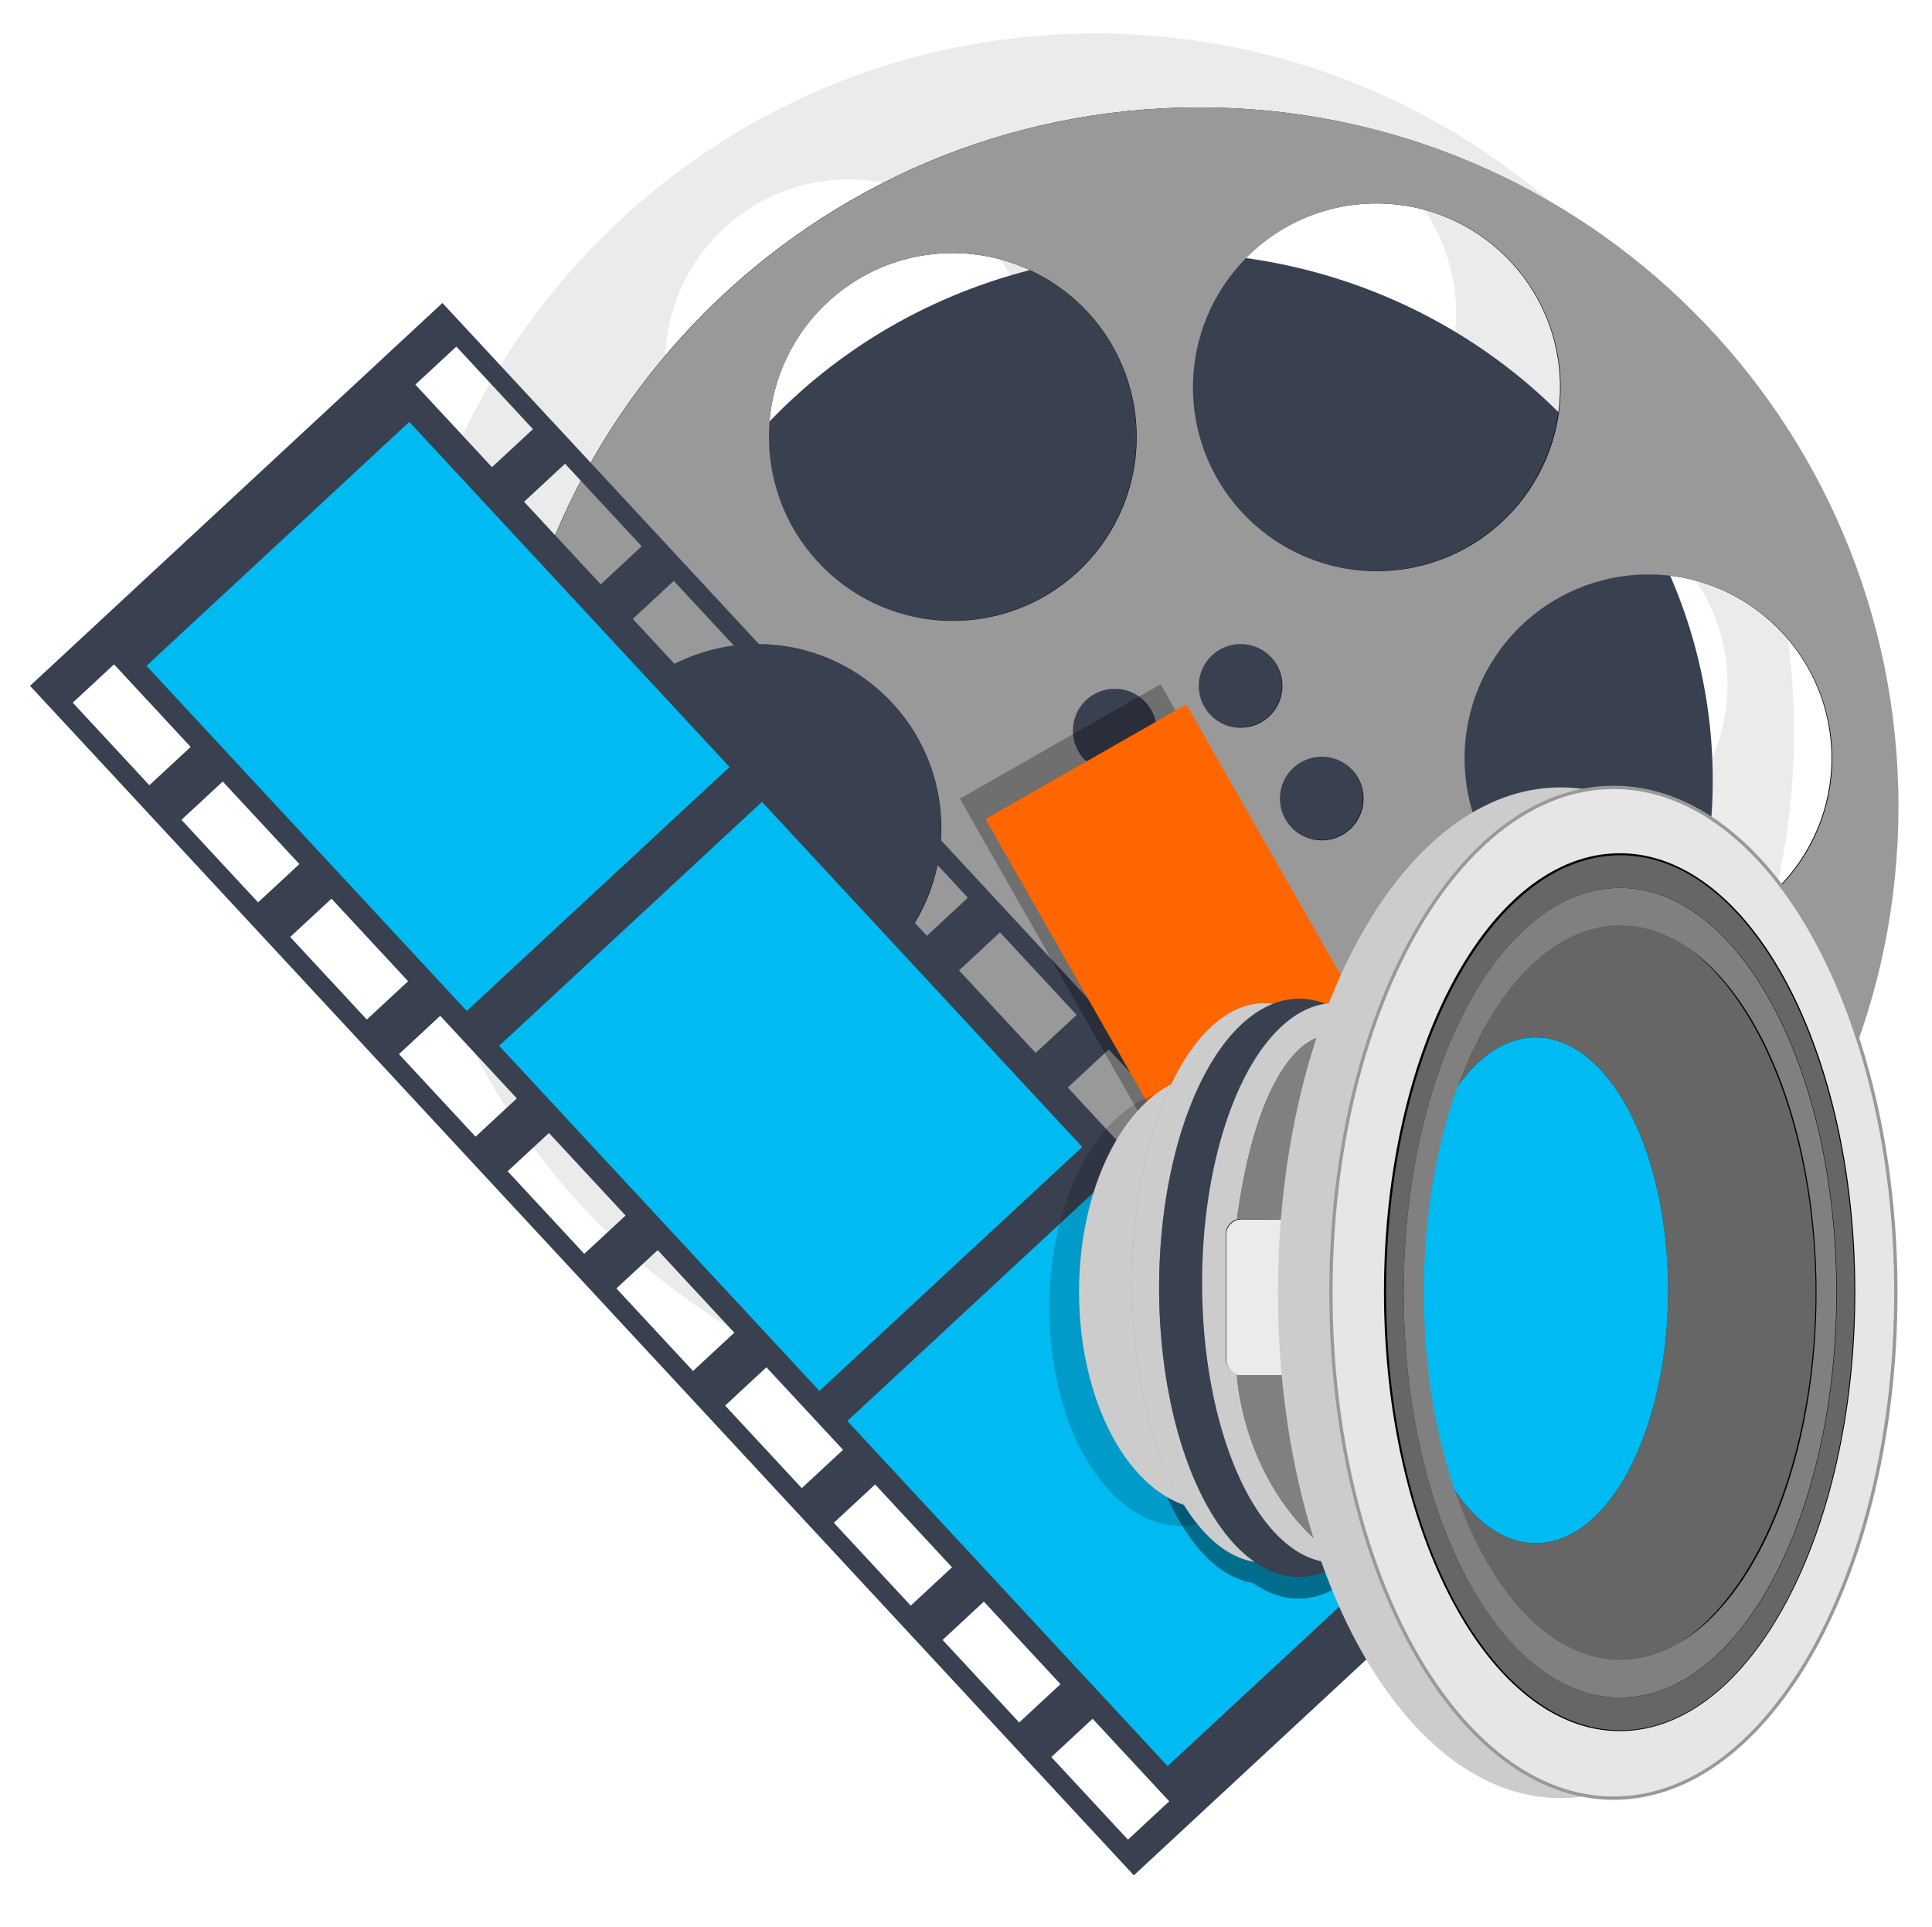 <?xml version="1.0" encoding="UTF-8" standalone="no"?>
<!-- Created with Inkscape (http://www.inkscape.org/) -->

<svg
   xmlns:dc="http://purl.org/dc/elements/1.1/"
   xmlns:cc="http://creativecommons.org/ns#"
   xmlns:rdf="http://www.w3.org/1999/02/22-rdf-syntax-ns#"
   xmlns:svg="http://www.w3.org/2000/svg"
   xmlns="http://www.w3.org/2000/svg"
   xmlns:xlink="http://www.w3.org/1999/xlink"
   xmlns:sodipodi="http://sodipodi.sourceforge.net/DTD/sodipodi-0.dtd"
   xmlns:inkscape="http://www.inkscape.org/namespaces/inkscape"
   width="96"
   height="95.725"
   id="svg4372"
   version="1.1"
   inkscape:version="0.48.5 r10040"
   sodipodi:docname="smplayer.svg">
  <defs
     id="defs4374">
    <filter
       color-interpolation-filters="sRGB"
       inkscape:collect="always"
       id="filter4767-8">
      <feGaussianBlur
         inkscape:collect="always"
         stdDeviation="1.055"
         id="feGaussianBlur4769-3" />
    </filter>
    <filter
       color-interpolation-filters="sRGB"
       inkscape:collect="always"
       id="filter4834-7">
      <feGaussianBlur
         inkscape:collect="always"
         stdDeviation="1.055"
         id="feGaussianBlur4836-1" />
    </filter>
    <linearGradient
       inkscape:collect="always"
       xlink:href="#linearGradient6200-4"
       id="linearGradient6206-4"
       x1="-54.893"
       y1="12.803"
       x2="16.725"
       y2="89.782"
       gradientUnits="userSpaceOnUse"
       gradientTransform="translate(80,-2.925885e-6)" />
    <linearGradient
       id="linearGradient6200-4">
      <stop
         style="stop-color:#a2a2a2;stop-opacity:1;"
         offset="0"
         id="stop6202-1" />
      <stop
         id="stop6218-4"
         offset="0.105"
         style="stop-color:#c0c0c0;stop-opacity:1;" />
      <stop
         style="stop-color:#cccccc;stop-opacity:1;"
         offset="0.206"
         id="stop6220-6" />
      <stop
         id="stop6222-5"
         offset="0.387"
         style="stop-color:#ededed;stop-opacity:1" />
      <stop
         id="stop6214-8"
         offset="0.517"
         style="stop-color:#efefef;stop-opacity:1" />
      <stop
         id="stop6208-3"
         offset="0.67"
         style="stop-color:#dfdfdf;stop-opacity:1" />
      <stop
         style="stop-color:#dfdfdf;stop-opacity:1"
         offset="1"
         id="stop6204-6" />
    </linearGradient>
    <radialGradient
       inkscape:collect="always"
       xlink:href="#linearGradient6248-1"
       id="radialGradient6254-9"
       cx="54.583"
       cy="32.168"
       fx="54.583"
       fy="32.168"
       r="35.438"
       gradientTransform="matrix(0.993,-1.115,1.114,0.992,-28.901,80.473)"
       gradientUnits="userSpaceOnUse" />
    <linearGradient
       id="linearGradient6248-1">
      <stop
         style="stop-color:#ffffff;stop-opacity:1;"
         offset="0"
         id="stop6250-9" />
      <stop
         id="stop6256-1"
         offset="0.933"
         style="stop-color:#ffffff;stop-opacity:0;" />
      <stop
         style="stop-color:#ffffff;stop-opacity:1"
         offset="0.966"
         id="stop6258-7" />
      <stop
         id="stop6292-9"
         offset="0.986"
         style="stop-color:#ffffff;stop-opacity:0;" />
      <stop
         style="stop-color:#ffffff;stop-opacity:0;"
         offset="1"
         id="stop6252-7" />
    </linearGradient>
    <filter
       color-interpolation-filters="sRGB"
       inkscape:collect="always"
       id="filter6302-1">
      <feGaussianBlur
         inkscape:collect="always"
         stdDeviation="0.436"
         id="feGaussianBlur6304-8" />
    </filter>
    <filter
       color-interpolation-filters="sRGB"
       inkscape:collect="always"
       id="filter6621-4">
      <feGaussianBlur
         inkscape:collect="always"
         stdDeviation="1.165"
         id="feGaussianBlur6623-2" />
    </filter>
    <linearGradient
       inkscape:collect="always"
       xlink:href="#linearGradient6632-7"
       id="linearGradient6853-9"
       gradientUnits="userSpaceOnUse"
       gradientTransform="translate(-20,-40)"
       x1="2.911"
       y1="96.067"
       x2="-28.375"
       y2="124.527" />
    <linearGradient
       id="linearGradient6632-7">
      <stop
         id="stop6634-0"
         offset="0"
         style="stop-color:#6bdbf9;stop-opacity:1" />
      <stop
         style="stop-color:#3e95dc;stop-opacity:1"
         offset="0.395"
         id="stop6638-1" />
      <stop
         id="stop6640-8"
         offset="0.492"
         style="stop-color:#1762c9;stop-opacity:1" />
      <stop
         style="stop-color:#163b86;stop-opacity:1"
         offset="0.814"
         id="stop6650-0" />
      <stop
         id="stop6636-2"
         offset="1"
         style="stop-color:#163e8c;stop-opacity:1" />
    </linearGradient>
    <filter
       color-interpolation-filters="sRGB"
       inkscape:collect="always"
       id="filter6834-3">
      <feGaussianBlur
         inkscape:collect="always"
         stdDeviation="1.067"
         id="feGaussianBlur6836-5" />
    </filter>
    <linearGradient
       inkscape:collect="always"
       xlink:href="#linearGradient6678-9"
       id="linearGradient6855-0"
       gradientUnits="userSpaceOnUse"
       gradientTransform="translate(-20,-40)"
       x1="-45.923"
       y1="74.597"
       x2="31.849"
       y2="163.301" />
    <linearGradient
       id="linearGradient6678-9">
      <stop
         style="stop-color:#154ea9;stop-opacity:0"
         offset="0"
         id="stop6680-7" />
      <stop
         id="stop6682-2"
         offset="0.413"
         style="stop-color:#ffffff;stop-opacity:0.36" />
      <stop
         id="stop6688-5"
         offset="0.943"
         style="stop-color:#ffffff;stop-opacity:1" />
      <stop
         style="stop-color:#ffffff;stop-opacity:1"
         offset="1"
         id="stop6684-3" />
    </linearGradient>
    <filter
       color-interpolation-filters="sRGB"
       inkscape:collect="always"
       id="filter6749-5">
      <feGaussianBlur
         inkscape:collect="always"
         stdDeviation="0.782"
         id="feGaussianBlur6751-0" />
    </filter>
    <linearGradient
       inkscape:collect="always"
       xlink:href="#linearGradient6662-5"
       id="linearGradient6857-0"
       gradientUnits="userSpaceOnUse"
       gradientTransform="translate(-100,0)"
       x1="22.893"
       y1="22.107"
       x2="44.725"
       y2="45.884" />
    <linearGradient
       id="linearGradient6662-5">
      <stop
         style="stop-color:#ffffff;stop-opacity:1;"
         offset="0"
         id="stop6664-4" />
      <stop
         style="stop-color:#ffffff;stop-opacity:0;"
         offset="1"
         id="stop6666-8" />
    </linearGradient>
    <filter
       color-interpolation-filters="sRGB"
       inkscape:collect="always"
       id="filter6674-9">
      <feGaussianBlur
         inkscape:collect="always"
         stdDeviation="0.34"
         id="feGaussianBlur6676-4" />
    </filter>
    <filter
       color-interpolation-filters="sRGB"
       inkscape:collect="always"
       id="filter4854-6">
      <feGaussianBlur
         inkscape:collect="always"
         stdDeviation="0.932"
         id="feGaussianBlur4856-0" />
    </filter>
    <linearGradient
       inkscape:collect="always"
       xlink:href="#linearGradient5876-1"
       id="linearGradient4839-9"
       gradientUnits="userSpaceOnUse"
       x1="-6.926"
       y1="73.689"
       x2="0.274"
       y2="105.212"
       gradientTransform="translate(27.283,-7.461)" />
    <linearGradient
       inkscape:collect="always"
       id="linearGradient5876-1">
      <stop
         style="stop-color:#ff6a2f;stop-opacity:1"
         offset="0"
         id="stop5878-2" />
      <stop
         style="stop-color:#ffa930;stop-opacity:1"
         offset="1"
         id="stop5880-1" />
    </linearGradient>
    <filter
       color-interpolation-filters="sRGB"
       inkscape:collect="always"
       id="filter6417-6-2">
      <feGaussianBlur
         inkscape:collect="always"
         stdDeviation="0.613"
         id="feGaussianBlur6419-7-0" />
    </filter>
    <filter
       color-interpolation-filters="sRGB"
       inkscape:collect="always"
       id="filter6417-8-2">
      <feGaussianBlur
         inkscape:collect="always"
         stdDeviation="0.613"
         id="feGaussianBlur6419-2-5" />
    </filter>
    <filter
       color-interpolation-filters="sRGB"
       inkscape:collect="always"
       id="filter6417-8-1-7">
      <feGaussianBlur
         inkscape:collect="always"
         stdDeviation="0.613"
         id="feGaussianBlur6419-2-6-9" />
    </filter>
    <linearGradient
       inkscape:collect="always"
       xlink:href="#linearGradient4656-6"
       id="linearGradient4654-5"
       gradientUnits="userSpaceOnUse"
       gradientTransform="translate(56,0)"
       x1="31.789"
       y1="109.205"
       x2="32.033"
       y2="69.202" />
    <linearGradient
       id="linearGradient4656-6">
      <stop
         id="stop4658-1"
         offset="0"
         style="stop-color:#8b8c8b;stop-opacity:1" />
      <stop
         style="stop-color:#b2b2b2;stop-opacity:1"
         offset="0.066"
         id="stop4660-6" />
      <stop
         style="stop-color:#bebebe;stop-opacity:1"
         offset="0.13"
         id="stop4662-2" />
      <stop
         id="stop4664-1"
         offset="0.186"
         style="stop-color:#9d9d9d;stop-opacity:1" />
      <stop
         style="stop-color:#a3a3a3;stop-opacity:1"
         offset="0.248"
         id="stop4666-9" />
      <stop
         id="stop4668-9"
         offset="0.301"
         style="stop-color:#a9a9ac;stop-opacity:1" />
      <stop
         style="stop-color:#c0c0c3;stop-opacity:1"
         offset="0.361"
         id="stop4670-3" />
      <stop
         style="stop-color:#ffffff;stop-opacity:1"
         offset="0.437"
         id="stop4672-3" />
      <stop
         style="stop-color:#ffffff;stop-opacity:1"
         offset="0.515"
         id="stop4674-6" />
      <stop
         id="stop4676-6"
         offset="0.599"
         style="stop-color:#ffffff;stop-opacity:1" />
      <stop
         id="stop4678-0"
         offset="0.627"
         style="stop-color:#e2e3ea;stop-opacity:1" />
      <stop
         style="stop-color:#bbbbc2;stop-opacity:1"
         offset="0.705"
         id="stop4680-2" />
      <stop
         id="stop4682-6"
         offset="0.802"
         style="stop-color:#ababaf;stop-opacity:1" />
      <stop
         style="stop-color:#a2a2a5;stop-opacity:1"
         offset="0.837"
         id="stop4684-5" />
      <stop
         id="stop4686-1"
         offset="0.959"
         style="stop-color:#c0c4c9;stop-opacity:1" />
      <stop
         id="stop4688-5"
         offset="1"
         style="stop-color:#97908b;stop-opacity:1" />
    </linearGradient>
    <filter
       color-interpolation-filters="sRGB"
       inkscape:collect="always"
       id="filter4636-8">
      <feGaussianBlur
         inkscape:collect="always"
         stdDeviation="0.318"
         id="feGaussianBlur4638-2" />
    </filter>
    <linearGradient
       inkscape:collect="always"
       xlink:href="#linearGradient6389-4"
       id="linearGradient4554-5"
       gradientUnits="userSpaceOnUse"
       gradientTransform="translate(56,0)"
       x1="31.789"
       y1="109.205"
       x2="32.033"
       y2="69.202" />
    <linearGradient
       id="linearGradient6389-4">
      <stop
         id="stop6391-7"
         offset="0"
         style="stop-color:#c9ccd8;stop-opacity:1" />
      <stop
         style="stop-color:#c9ccd8;stop-opacity:1"
         offset="0.066"
         id="stop6393-4" />
      <stop
         style="stop-color:#b7bbc1;stop-opacity:1"
         offset="0.13"
         id="stop6395-4" />
      <stop
         id="stop6397-4"
         offset="0.17"
         style="stop-color:#bbbfc7;stop-opacity:1" />
      <stop
         style="stop-color:#c2c4ca;stop-opacity:1"
         offset="0.26"
         id="stop6421-6" />
      <stop
         id="stop6399-6"
         offset="0.342"
         style="stop-color:#bdbfc2;stop-opacity:1" />
      <stop
         style="stop-color:#dbdce2;stop-opacity:1"
         offset="0.386"
         id="stop6419-5" />
      <stop
         style="stop-color:#ffffff;stop-opacity:1"
         offset="0.426"
         id="stop6401-0" />
      <stop
         style="stop-color:#ffffff;stop-opacity:1"
         offset="0.515"
         id="stop6403-0" />
      <stop
         id="stop6405-8"
         offset="0.599"
         style="stop-color:#ffffff;stop-opacity:1" />
      <stop
         id="stop6407-8"
         offset="0.627"
         style="stop-color:#e2e3ea;stop-opacity:1" />
      <stop
         style="stop-color:#d7d8e7;stop-opacity:1"
         offset="0.705"
         id="stop6409-1" />
      <stop
         id="stop6411-3"
         offset="0.802"
         style="stop-color:#bfc2d6;stop-opacity:1" />
      <stop
         style="stop-color:#b7b9c6;stop-opacity:1"
         offset="0.837"
         id="stop6413-8" />
      <stop
         id="stop6417-1"
         offset="0.959"
         style="stop-color:#d1d4db;stop-opacity:1" />
      <stop
         id="stop6415-7"
         offset="1"
         style="stop-color:#c7c9d1;stop-opacity:1" />
    </linearGradient>
    <filter
       color-interpolation-filters="sRGB"
       inkscape:collect="always"
       id="filter4626-0">
      <feGaussianBlur
         inkscape:collect="always"
         stdDeviation="0.317"
         id="feGaussianBlur4628-0" />
    </filter>
    <linearGradient
       inkscape:collect="always"
       xlink:href="#linearGradient4506-4"
       id="linearGradient4504-1"
       gradientUnits="userSpaceOnUse"
       gradientTransform="translate(56,0)"
       x1="31.789"
       y1="109.205"
       x2="32.033"
       y2="69.202" />
    <linearGradient
       id="linearGradient4506-4">
      <stop
         style="stop-color:#545454;stop-opacity:1"
         offset="0"
         id="stop4508-7" />
      <stop
         id="stop4510-1"
         offset="0.066"
         style="stop-color:#4e4e4e;stop-opacity:1" />
      <stop
         id="stop4512-6"
         offset="0.13"
         style="stop-color:#404041;stop-opacity:1" />
      <stop
         style="stop-color:#3f3f40;stop-opacity:1"
         offset="0.205"
         id="stop4514-3" />
      <stop
         id="stop4516-0"
         offset="0.26"
         style="stop-color:#3f3f40;stop-opacity:1" />
      <stop
         style="stop-color:#343435;stop-opacity:1"
         offset="0.342"
         id="stop4518-3" />
      <stop
         id="stop4520-9"
         offset="0.386"
         style="stop-color:#353535;stop-opacity:1" />
      <stop
         id="stop4522-7"
         offset="0.445"
         style="stop-color:#363535;stop-opacity:1" />
      <stop
         id="stop4524-0"
         offset="0.515"
         style="stop-color:#343434;stop-opacity:1" />
      <stop
         style="stop-color:#373736;stop-opacity:1"
         offset="0.611"
         id="stop4526-6" />
      <stop
         style="stop-color:#373737;stop-opacity:1"
         offset="0.664"
         id="stop4528-7" />
      <stop
         id="stop4530-8"
         offset="0.749"
         style="stop-color:#333333;stop-opacity:1" />
      <stop
         style="stop-color:#343434;stop-opacity:1"
         offset="0.82"
         id="stop4532-1" />
      <stop
         id="stop4534-6"
         offset="0.903"
         style="stop-color:#424247;stop-opacity:1" />
      <stop
         style="stop-color:#59596f;stop-opacity:1"
         offset="0.959"
         id="stop4536-2" />
      <stop
         style="stop-color:#464e58;stop-opacity:1"
         offset="1"
         id="stop4538-7" />
    </linearGradient>
    <linearGradient
       inkscape:collect="always"
       xlink:href="#linearGradient6389-4"
       id="linearGradient6438-6"
       gradientUnits="userSpaceOnUse"
       gradientTransform="translate(56,0)"
       x1="31.789"
       y1="109.205"
       x2="32.033"
       y2="69.202" />
    <linearGradient
       id="linearGradient4213">
      <stop
         id="stop4215"
         offset="0"
         style="stop-color:#c9ccd8;stop-opacity:1" />
      <stop
         style="stop-color:#c9ccd8;stop-opacity:1"
         offset="0.066"
         id="stop4217" />
      <stop
         style="stop-color:#b7bbc1;stop-opacity:1"
         offset="0.13"
         id="stop4219" />
      <stop
         id="stop4221"
         offset="0.17"
         style="stop-color:#bbbfc7;stop-opacity:1" />
      <stop
         style="stop-color:#c2c4ca;stop-opacity:1"
         offset="0.26"
         id="stop4223" />
      <stop
         id="stop4225"
         offset="0.342"
         style="stop-color:#bdbfc2;stop-opacity:1" />
      <stop
         style="stop-color:#dbdce2;stop-opacity:1"
         offset="0.386"
         id="stop4227" />
      <stop
         style="stop-color:#ffffff;stop-opacity:1"
         offset="0.426"
         id="stop4229" />
      <stop
         style="stop-color:#ffffff;stop-opacity:1"
         offset="0.515"
         id="stop4231" />
      <stop
         id="stop4233"
         offset="0.599"
         style="stop-color:#ffffff;stop-opacity:1" />
      <stop
         id="stop4235"
         offset="0.627"
         style="stop-color:#e2e3ea;stop-opacity:1" />
      <stop
         style="stop-color:#d7d8e7;stop-opacity:1"
         offset="0.705"
         id="stop4237" />
      <stop
         id="stop4239"
         offset="0.802"
         style="stop-color:#bfc2d6;stop-opacity:1" />
      <stop
         style="stop-color:#b7b9c6;stop-opacity:1"
         offset="0.837"
         id="stop4241" />
      <stop
         id="stop4243"
         offset="0.959"
         style="stop-color:#d1d4db;stop-opacity:1" />
      <stop
         id="stop4245"
         offset="1"
         style="stop-color:#c7c9d1;stop-opacity:1" />
    </linearGradient>
    <filter
       color-interpolation-filters="sRGB"
       inkscape:collect="always"
       id="filter6246-6">
      <feGaussianBlur
         inkscape:collect="always"
         stdDeviation="0.139"
         id="feGaussianBlur6248-7" />
    </filter>
    <filter
       color-interpolation-filters="sRGB"
       inkscape:collect="always"
       id="filter6262-5">
      <feGaussianBlur
         inkscape:collect="always"
         stdDeviation="0.149"
         id="feGaussianBlur6264-8" />
    </filter>
    <radialGradient
       inkscape:collect="always"
       xlink:href="#linearGradient6173-8-8"
       id="radialGradient6181-9-3"
       cx="69.367"
       cy="81.123"
       fx="69.367"
       fy="81.123"
       r="3.081"
       gradientTransform="matrix(0.649,2.658,-0.755,0.184,83.287,-104.714)"
       gradientUnits="userSpaceOnUse" />
    <linearGradient
       inkscape:collect="always"
       id="linearGradient6173-8-8">
      <stop
         style="stop-color:#686868;stop-opacity:1"
         offset="0"
         id="stop6175-5-9" />
      <stop
         style="stop-color:#9e9da0;stop-opacity:1"
         offset="1"
         id="stop6177-8-0" />
    </linearGradient>
    <radialGradient
       inkscape:collect="always"
       xlink:href="#linearGradient6173-5"
       id="radialGradient6453-7"
       gradientUnits="userSpaceOnUse"
       gradientTransform="matrix(0.955,0.297,-0.916,2.945,94.705,-164.917)"
       cx="46.936"
       cy="79.183"
       fx="46.936"
       fy="79.183"
       r="3.081" />
    <linearGradient
       inkscape:collect="always"
       id="linearGradient6173-5">
      <stop
         style="stop-color:#686868;stop-opacity:1"
         offset="0"
         id="stop6175-7" />
      <stop
         style="stop-color:#9e9da0;stop-opacity:1"
         offset="1"
         id="stop6177-6" />
    </linearGradient>
    <filter
       color-interpolation-filters="sRGB"
       inkscape:collect="always"
       id="filter4650-1">
      <feGaussianBlur
         inkscape:collect="always"
         stdDeviation="0.085"
         id="feGaussianBlur4652-1" />
    </filter>
    <radialGradient
       inkscape:collect="always"
       xlink:href="#linearGradient6518-2"
       id="radialGradient6541-9"
       gradientUnits="userSpaceOnUse"
       gradientTransform="matrix(-7.19,0.002,-0.005,-16.241,534.978,1628.053)"
       cx="63.645"
       cy="94.783"
       fx="63.645"
       fy="94.783"
       r="2.594" />
    <linearGradient
       id="linearGradient6518-2">
      <stop
         style="stop-color:#ececff;stop-opacity:1"
         offset="0"
         id="stop6520-4" />
      <stop
         id="stop6534-3"
         offset="0.505"
         style="stop-color:#e3e3f1;stop-opacity:1" />
      <stop
         id="stop6532-8"
         offset="0.563"
         style="stop-color:#a5a5aa;stop-opacity:1;" />
      <stop
         id="stop6530-8"
         offset="0.615"
         style="stop-color:#e1e1f0;stop-opacity:1" />
      <stop
         id="stop6528-3"
         offset="0.671"
         style="stop-color:#d6d7e5;stop-opacity:1" />
      <stop
         id="stop6526-8"
         offset="0.743"
         style="stop-color:#8e92ae;stop-opacity:1;" />
      <stop
         style="stop-color:#000000;stop-opacity:0"
         offset="1"
         id="stop6522-8" />
    </linearGradient>
    <linearGradient
       inkscape:collect="always"
       xlink:href="#linearGradient6110-5"
       id="linearGradient6475-7"
       gradientUnits="userSpaceOnUse"
       gradientTransform="translate(56,-2.925885e-6)"
       x1="31.942"
       y1="126.103"
       x2="32.136"
       y2="50.506" />
    <linearGradient
       id="linearGradient6110-5">
      <stop
         id="stop6112-7"
         offset="0"
         style="stop-color:#ebebf3;stop-opacity:1" />
      <stop
         style="stop-color:#878788;stop-opacity:1;"
         offset="0.181"
         id="stop6148-69" />
      <stop
         style="stop-color:#7e7e7e;stop-opacity:1"
         offset="0.213"
         id="stop6124-8" />
      <stop
         id="stop6146-7"
         offset="0.245"
         style="stop-color:#868687;stop-opacity:1;" />
      <stop
         id="stop6136-0"
         offset="0.35"
         style="stop-color:#b4b4be;stop-opacity:1;" />
      <stop
         style="stop-color:#ebebff;stop-opacity:1"
         offset="0.438"
         id="stop6138-1" />
      <stop
         style="stop-color:#ebebff;stop-opacity:1;"
         offset="0.487"
         id="stop6116-9" />
      <stop
         id="stop6140-7"
         offset="0.551"
         style="stop-color:#ebebff;stop-opacity:1" />
      <stop
         id="stop6134-96"
         offset="0.643"
         style="stop-color:#b6b6c1;stop-opacity:1;" />
      <stop
         style="stop-color:#89898b;stop-opacity:1;"
         offset="0.768"
         id="stop6144-9" />
      <stop
         id="stop6118-5"
         offset="0.802"
         style="stop-color:#828282;stop-opacity:1" />
      <stop
         style="stop-color:#909091;stop-opacity:1;"
         offset="0.837"
         id="stop6142-2" />
      <stop
         id="stop6114-0"
         offset="1"
         style="stop-color:#f1f2f7;stop-opacity:1" />
    </linearGradient>
    <linearGradient
       inkscape:collect="always"
       xlink:href="#linearGradient6098-3"
       id="linearGradient6104-1"
       x1="30.2"
       y1="86.611"
       x2="53.14"
       y2="86.804"
       gradientUnits="userSpaceOnUse"
       gradientTransform="translate(60,-2.925885e-6)" />
    <linearGradient
       inkscape:collect="always"
       id="linearGradient6098-3">
      <stop
         style="stop-color:#ffffff;stop-opacity:1"
         offset="0"
         id="stop6100-7" />
      <stop
         style="stop-color:#c5c6d2;stop-opacity:1"
         offset="1"
         id="stop6102-6" />
    </linearGradient>
    <radialGradient
       inkscape:collect="always"
       xlink:href="#linearGradient6006-4"
       id="radialGradient6077-3"
       gradientUnits="userSpaceOnUse"
       gradientTransform="matrix(0.997,0.005,-0.009,1.585,5.111,-51.917)"
       cx="84.116"
       cy="88.117"
       fx="84.116"
       fy="88.117"
       r="16.396" />
    <linearGradient
       id="linearGradient6006-4">
      <stop
         style="stop-color:#a6a6a2;stop-opacity:1;"
         offset="0"
         id="stop6008-0" />
      <stop
         style="stop-color:#606060;stop-opacity:1"
         offset="1"
         id="stop6010-0" />
    </linearGradient>
    <filter
       color-interpolation-filters="sRGB"
       inkscape:collect="always"
       id="filter6353-9">
      <feGaussianBlur
         inkscape:collect="always"
         stdDeviation="0.215"
         id="feGaussianBlur6355-6" />
    </filter>
    <filter
       color-interpolation-filters="sRGB"
       inkscape:collect="always"
       id="filter6387-2">
      <feGaussianBlur
         inkscape:collect="always"
         stdDeviation="0.313"
         id="feGaussianBlur6389-2" />
    </filter>
    <radialGradient
       inkscape:collect="always"
       xlink:href="#linearGradient5921-2"
       id="radialGradient5981-1"
       gradientUnits="userSpaceOnUse"
       gradientTransform="matrix(-0.31,-1.672,1.888,-0.26,-39.847,272.858)"
       cx="96.793"
       cy="88.723"
       fx="96.793"
       fy="88.723"
       r="11.579" />
    <linearGradient
       inkscape:collect="always"
       id="linearGradient5921-2">
      <stop
         style="stop-color:#ffffff;stop-opacity:1"
         offset="0"
         id="stop5923-7" />
      <stop
         id="stop5929-6"
         offset="0.179"
         style="stop-color:#ffffff;stop-opacity:1" />
      <stop
         style="stop-color:#7676d1;stop-opacity:1"
         offset="1"
         id="stop5925-4" />
    </linearGradient>
    <radialGradient
       inkscape:collect="always"
       xlink:href="#linearGradient5933-6"
       id="radialGradient5983-0"
       gradientUnits="userSpaceOnUse"
       gradientTransform="matrix(-0.313,-9.32,5.926,-0.511,-413.824,1010.624)"
       cx="93.988"
       cy="90.22"
       fx="93.988"
       fy="90.22"
       r="2.828" />
    <linearGradient
       inkscape:collect="always"
       id="linearGradient5933-6">
      <stop
         style="stop-color:#ffffff;stop-opacity:1"
         offset="0"
         id="stop5935-6" />
      <stop
         style="stop-color:#ffffff;stop-opacity:0"
         offset="1"
         id="stop5937-8" />
    </linearGradient>
    <filter
       color-interpolation-filters="sRGB"
       inkscape:collect="always"
       id="filter5973-3"
       x="-0.162"
       width="1.323"
       y="-0.04"
       height="1.079">
      <feGaussianBlur
         inkscape:collect="always"
         stdDeviation="0.381"
         id="feGaussianBlur5975-0" />
    </filter>
    <filter
       color-interpolation-filters="sRGB"
       inkscape:collect="always"
       id="filter6333-1">
      <feGaussianBlur
         inkscape:collect="always"
         stdDeviation="0.253"
         id="feGaussianBlur6335-8" />
    </filter>
    <radialGradient
       inkscape:collect="always"
       xlink:href="#linearGradient6063-8"
       id="radialGradient6069-2"
       cx="45.637"
       cy="88.726"
       fx="45.637"
       fy="88.726"
       r="19.547"
       gradientTransform="matrix(0.891,4.5140653e-7,-2.4071014e-5,1.689,52.334,-61.376)"
       gradientUnits="userSpaceOnUse" />
    <linearGradient
       inkscape:collect="always"
       id="linearGradient6063-8">
      <stop
         style="stop-color:#949494;stop-opacity:1"
         offset="0"
         id="stop6065-1" />
      <stop
         id="stop6073-9"
         offset="0.924"
         style="stop-color:#575757;stop-opacity:1;" />
      <stop
         id="stop6071-4"
         offset="0.966"
         style="stop-color:#949494;stop-opacity:1" />
      <stop
         style="stop-color:#535353;stop-opacity:1"
         offset="1"
         id="stop6067-8" />
    </linearGradient>
    <linearGradient
       inkscape:collect="always"
       xlink:href="#linearGradient6632-7"
       id="linearGradient3293"
       gradientUnits="userSpaceOnUse"
       gradientTransform="translate(-20,-40)"
       x1="2.911"
       y1="96.067"
       x2="-28.375"
       y2="124.527" />
    <linearGradient
       inkscape:collect="always"
       xlink:href="#linearGradient6678-9"
       id="linearGradient3295"
       gradientUnits="userSpaceOnUse"
       gradientTransform="translate(-20,-40)"
       x1="-45.923"
       y1="74.597"
       x2="31.849"
       y2="163.301" />
    <linearGradient
       inkscape:collect="always"
       xlink:href="#linearGradient6662-5"
       id="linearGradient3297"
       gradientUnits="userSpaceOnUse"
       gradientTransform="translate(-100,0)"
       x1="22.893"
       y1="22.107"
       x2="44.725"
       y2="45.884" />
    <radialGradient
       inkscape:collect="always"
       xlink:href="#linearGradient5921-2"
       id="radialGradient4076"
       gradientUnits="userSpaceOnUse"
       gradientTransform="matrix(-0.31,-1.672,1.888,-0.26,-39.847,272.858)"
       cx="96.793"
       cy="88.723"
       fx="96.793"
       fy="88.723"
       r="11.579" />
    <radialGradient
       inkscape:collect="always"
       xlink:href="#linearGradient5933-6"
       id="radialGradient4078"
       gradientUnits="userSpaceOnUse"
       gradientTransform="matrix(-0.313,-9.32,5.926,-0.511,-413.824,1010.624)"
       cx="93.988"
       cy="90.22"
       fx="93.988"
       fy="90.22"
       r="2.828" />
  </defs>
  <sodipodi:namedview
     id="base"
     pagecolor="#ffffff"
     bordercolor="#666666"
     borderopacity="1.0"
     inkscape:pageopacity="0.0"
     inkscape:pageshadow="2"
     inkscape:zoom="2.2460173"
     inkscape:cx="-48.500767"
     inkscape:cy="27.649734"
     inkscape:document-units="px"
     inkscape:current-layer="layer1"
     showgrid="false"
     showguides="true"
     fit-margin-top="0"
     fit-margin-left="0"
     fit-margin-right="0"
     fit-margin-bottom="0"
     inkscape:window-width="1366"
     inkscape:window-height="716"
     inkscape:window-x="0"
     inkscape:window-y="0"
     inkscape:window-maximized="1" />
  <g
     inkscape:label="Layer 1"
     inkscape:groupmode="layer"
     id="layer1"
     transform="translate(-272,-364.5)">
    <g
       style="display:inline;fill:#ebebeb"
       id="g4858-4"
       transform="matrix(0.658,0,0,0.658,318.205,370.775)">
      <path
         inkscape:connector-curvature="0"
         id="path4753-6"
         d="m 12.5,-7 c -29.133,0 -52.75,23.617 -52.75,52.75 0,29.133 23.617,52.75 52.75,52.75 29.133,0 52.75,-23.617 52.75,-52.75 C 65.25,16.617 41.633,-7 12.5,-7 z M 25.875,0.25 C 33.538,0.25 39.75,6.462 39.75,14.125 39.75,21.788 33.538,28 25.875,28 18.212,28 12,21.788 12,14.125 12,6.462 18.212,0.25 25.875,0.25 z M -6.125,4 C 1.538,4 7.75,10.212 7.75,17.875 7.75,25.538 1.538,31.75 -6.125,31.75 -13.788,31.75 -20,25.538 -20,17.875 -20,10.212 -13.788,4 -6.125,4 z m 52.5,24.25 c 7.663,0 13.875,6.212 13.875,13.875 C 60.25,49.788 54.038,56 46.375,56 38.712,56 32.5,49.788 32.5,42.125 32.5,34.462 38.712,28.25 46.375,28.25 z m -67.25,5.25 c 7.663,0 13.875,6.212 13.875,13.875 0,7.663 -6.212,13.875 -13.875,13.875 -7.663,0 -13.875,-6.212 -13.875,-13.875 0,-7.663 6.212,-13.875 13.875,-13.875 z m 36.469,0 c 1.743,0 3.156,1.413 3.156,3.156 0,1.743 -1.413,3.156 -3.156,3.156 -1.743,0 -3.156,-1.413 -3.156,-3.156 0,-1.743 1.413,-3.156 3.156,-3.156 z m -9.5,3.375 c 1.743,0 3.156,1.413 3.156,3.156 0,1.743 -1.413,3.156 -3.156,3.156 -1.743,0 -3.156,-1.413 -3.156,-3.156 0,-1.743 1.413,-3.156 3.156,-3.156 z M 21.719,42 c 1.743,0 3.156,1.413 3.156,3.156 0,1.743 -1.413,3.156 -3.156,3.156 -1.743,0 -3.156,-1.413 -3.156,-3.156 C 18.562,43.413 19.976,42 21.719,42 z"
         style="color:#000000;fill:#ebebeb;fill-opacity:1;fill-rule:nonzero;stroke:none;stroke-width:5;marker:none;visibility:visible;display:inline;overflow:visible;filter:url(#filter4767-8);enable-background:accumulate" />
      <path
         style="color:#000000;fill:#ebebeb;fill-opacity:1;fill-rule:nonzero;stroke:none;stroke-width:5;marker:none;visibility:visible;display:inline;overflow:visible;enable-background:accumulate"
         d="m 12.5,-7 c -29.133,0 -52.75,23.617 -52.75,52.75 0,29.133 23.617,52.75 52.75,52.75 29.133,0 52.75,-23.617 52.75,-52.75 C 65.25,16.617 41.633,-7 12.5,-7 z M 25.875,0.25 C 33.538,0.25 39.75,6.462 39.75,14.125 39.75,21.788 33.538,28 25.875,28 18.212,28 12,21.788 12,14.125 12,6.462 18.212,0.25 25.875,0.25 z M -6.125,4 C 1.538,4 7.75,10.212 7.75,17.875 7.75,25.538 1.538,31.75 -6.125,31.75 -13.788,31.75 -20,25.538 -20,17.875 -20,10.212 -13.788,4 -6.125,4 z m 52.5,24.25 c 7.663,0 13.875,6.212 13.875,13.875 C 60.25,49.788 54.038,56 46.375,56 38.712,56 32.5,49.788 32.5,42.125 32.5,34.462 38.712,28.25 46.375,28.25 z m -67.25,5.25 c 7.663,0 13.875,6.212 13.875,13.875 0,7.663 -6.212,13.875 -13.875,13.875 -7.663,0 -13.875,-6.212 -13.875,-13.875 0,-7.663 6.212,-13.875 13.875,-13.875 z m 36.469,0 c 1.743,0 3.156,1.413 3.156,3.156 0,1.743 -1.413,3.156 -3.156,3.156 -1.743,0 -3.156,-1.413 -3.156,-3.156 0,-1.743 1.413,-3.156 3.156,-3.156 z m -9.5,3.375 c 1.743,0 3.156,1.413 3.156,3.156 0,1.743 -1.413,3.156 -3.156,3.156 -1.743,0 -3.156,-1.413 -3.156,-3.156 0,-1.743 1.413,-3.156 3.156,-3.156 z M 21.719,42 c 1.743,0 3.156,1.413 3.156,3.156 0,1.743 -1.413,3.156 -3.156,3.156 -1.743,0 -3.156,-1.413 -3.156,-3.156 C 18.562,43.413 19.976,42 21.719,42 z"
         id="path4749-5"
         inkscape:connector-curvature="0" />
    </g>
    <path
       sodipodi:type="arc"
       style="color:#000000;fill:#394050;fill-opacity:1;fill-rule:nonzero;stroke:none;stroke-width:0.1;marker:none;visibility:visible;display:inline;overflow:visible;enable-background:accumulate"
       id="path4741-3"
       sodipodi:cx="64.220711"
       sodipodi:cy="8.1923895"
       sodipodi:rx="41.920361"
       sodipodi:ry="41.920361"
       d="m 106.141,8.192 a 41.92,41.92 0 1 1 -83.841,0 41.92,41.92 0 1 1 83.841,0 z"
       transform="matrix(0.645,0,0,0.625,288.644,398.134)" />
    <path
       inkscape:connector-curvature="0"
       id="path4824-0"
       d="M 61,-1 C 31.867,-1 8.25,22.617 8.25,51.75 8.25,80.883 31.867,104.5 61,104.5 90.133,104.5 113.75,80.883 113.75,51.75 113.75,22.617 90.133,-1 61,-1 z M 74.375,6.25 c 7.663,0 13.875,6.212 13.875,13.875 0,7.663 -6.212,13.875 -13.875,13.875 -7.663,0 -13.875,-6.212 -13.875,-13.875 0,-7.663 6.212,-13.875 13.875,-13.875 z m -32,3.75 c 7.663,0 13.875,6.212 13.875,13.875 0,7.663 -6.212,13.875 -13.875,13.875 -7.663,0 -13.875,-6.212 -13.875,-13.875 0,-7.663 6.212,-13.875 13.875,-13.875 z m 52.5,24.25 c 7.663,0 13.875,6.212 13.875,13.875 0,7.663 -6.212,13.875 -13.875,13.875 -7.663,0 -13.875,-6.212 -13.875,-13.875 0,-7.663 6.212,-13.875 13.875,-13.875 z m -67.25,5.25 c 7.663,0 13.875,6.212 13.875,13.875 0,7.663 -6.212,13.875 -13.875,13.875 -7.663,0 -13.875,-6.212 -13.875,-13.875 0,-7.663 6.212,-13.875 13.875,-13.875 z m 36.469,0 c 1.743,0 3.156,1.413 3.156,3.156 0,1.743 -1.413,3.156 -3.156,3.156 -1.743,0 -3.156,-1.413 -3.156,-3.156 0,-1.743 1.413,-3.156 3.156,-3.156 z m -9.5,3.375 c 1.743,0 3.156,1.413 3.156,3.156 0,1.743 -1.413,3.156 -3.156,3.156 -1.743,0 -3.156,-1.413 -3.156,-3.156 0,-1.743 1.413,-3.156 3.156,-3.156 z m 15.625,5.125 c 1.743,0 3.156,1.413 3.156,3.156 0,1.743 -1.413,3.156 -3.156,3.156 -1.743,0 -3.156,-1.413 -3.156,-3.156 0,-1.743 1.413,-3.156 3.156,-3.156 z"
       style="color:#000000;fill:#000000;fill-opacity:1;fill-rule:nonzero;stroke:none;stroke-width:5;marker:none;visibility:visible;display:inline;overflow:visible;filter:url(#filter4834-7);enable-background:accumulate"
       transform="matrix(0.658,0,0,0.658,291.449,370.493)" />
    <path
       style="color:#000000;fill:#999999;fill-opacity:1;fill-rule:nonzero;stroke:none;stroke-width:5;marker:none;visibility:visible;display:inline;overflow:visible;enable-background:accumulate"
       d="m 331.607,369.834 c -19.179,0 -34.727,15.548 -34.727,34.727 0,19.179 15.548,34.727 34.727,34.727 19.179,0 34.727,-15.548 34.727,-34.727 0,-19.179 -15.548,-34.727 -34.727,-34.727 z m 8.805,4.773 c 5.045,0 9.134,4.09 9.134,9.134 0,5.045 -4.09,9.134 -9.134,9.134 -5.045,0 -9.134,-4.09 -9.134,-9.134 0,-5.045 4.09,-9.134 9.134,-9.134 z m -21.066,2.469 c 5.045,0 9.134,4.09 9.134,9.134 0,5.045 -4.09,9.134 -9.134,9.134 -5.045,0 -9.134,-4.09 -9.134,-9.134 0,-5.045 4.09,-9.134 9.134,-9.134 z m 34.562,15.964 c 5.045,0 9.134,4.09 9.134,9.134 0,5.045 -4.09,9.134 -9.134,9.134 -5.045,0 -9.134,-4.09 -9.134,-9.134 0,-5.045 4.09,-9.134 9.134,-9.134 z m -44.272,3.456 c 5.045,0 9.134,4.09 9.134,9.134 0,5.045 -4.09,9.134 -9.134,9.134 -5.045,0 -9.134,-4.09 -9.134,-9.134 0,-5.045 4.09,-9.134 9.134,-9.134 z m 24.008,0 c 1.148,0 2.078,0.93 2.078,2.078 0,1.148 -0.93,2.078 -2.078,2.078 -1.148,0 -2.078,-0.93 -2.078,-2.078 0,-1.148 0.93,-2.078 2.078,-2.078 z m -6.254,2.222 c 1.148,0 2.078,0.93 2.078,2.078 0,1.148 -0.93,2.078 -2.078,2.078 -1.148,0 -2.078,-0.93 -2.078,-2.078 0,-1.148 0.93,-2.078 2.078,-2.078 z m 10.286,3.374 c 1.148,0 2.078,0.93 2.078,2.078 0,1.148 -0.93,2.078 -2.078,2.078 -1.148,0 -2.078,-0.93 -2.078,-2.078 0,-1.148 0.93,-2.078 2.078,-2.078 z"
       id="path3526-4"
       inkscape:connector-curvature="0" />
    <path
       style="color:#000000;fill:#00bbf2;fill-opacity:1;fill-rule:nonzero;stroke:none;stroke-width:1;marker:none;visibility:visible;display:inline;overflow:visible;filter:url(#filter6834-3);enable-background:accumulate"
       d="M -59.234,21.163 -81.729,39.455 -0.553,126.467 20.123,105.593 z"
       id="path4327-3"
       inkscape:connector-curvature="0"
       sodipodi:nodetypes="ccccc"
       transform="matrix(0.658,0,0,0.658,330.948,370.493)" />
    <path
       style="color:#000000;fill:#394050;fill-opacity:1;fill-rule:nonzero;stroke:none;stroke-width:5;marker:none;visibility:visible;display:inline;overflow:visible;enable-background:accumulate"
       d="m 273.492,398.572 54.848,59.093 20.492,-19.02 -54.848,-59.093 -20.492,19.02 z m 2.123,0.836 2.051,-1.903 3.807,4.101 -2.051,1.903 -3.807,-4.101 z m 17.024,-15.801 2.036,-1.889 3.807,4.101 -2.036,1.889 -3.807,-4.101 z m -13.36,13.972 13.058,-12.12 15.913,17.144 -13.058,12.12 -15.913,-17.144 z m 1.738,7.649 2.051,-1.903 3.807,4.101 -2.051,1.903 -3.807,-4.101 z m 17.024,-15.801 2.036,-1.889 3.807,4.101 -2.036,1.889 -3.807,-4.101 z m -11.621,21.621 2.051,-1.903 3.807,4.101 -2.051,1.903 -3.807,-4.101 z m 17.024,-15.801 2.036,-1.889 3.807,4.101 -2.036,1.889 -3.807,-4.101 z m -11.621,21.621 2.051,-1.903 3.807,4.101 -2.051,1.903 -3.807,-4.101 z m 17.024,-15.801 2.036,-1.889 3.807,4.101 -2.036,1.889 -3.807,-4.101 z m -12.044,15.389 13.058,-12.12 15.913,17.144 -13.058,12.12 -15.913,-17.144 z m 0.423,6.232 2.051,-1.903 3.807,4.101 -2.051,1.903 -3.807,-4.101 z m 17.024,-15.801 2.036,-1.889 3.807,4.101 -2.036,1.889 -3.807,-4.101 z m -11.621,21.621 2.051,-1.903 3.807,4.101 -2.051,1.903 -3.807,-4.101 z m 17.024,-15.801 2.036,-1.889 3.807,4.101 -2.036,1.889 -3.807,-4.101 z m -11.621,21.621 2.051,-1.903 3.807,4.101 -2.051,1.903 -3.807,-4.101 z m 17.024,-15.801 2.036,-1.889 3.807,4.101 -2.036,1.889 -3.807,-4.101 z m -10.953,16.566 13.058,-12.12 15.913,17.144 -13.058,12.12 -15.913,-17.144 z m -0.669,5.056 2.051,-1.903 3.821,4.116 -2.051,1.903 -3.821,-4.116 z m 17.024,-15.801 2.036,-1.889 3.821,4.116 -2.036,1.889 -3.821,-4.116 z m -11.621,21.621 2.051,-1.903 3.807,4.101 -2.051,1.903 -3.807,-4.101 z m 17.024,-15.801 2.036,-1.889 3.807,4.101 -2.036,1.889 -3.807,-4.101 z m -11.621,21.621 2.051,-1.903 3.807,4.101 -2.051,1.903 -3.807,-4.101 z m 17.024,-15.801 2.036,-1.889 3.807,4.101 -2.036,1.889 -3.807,-4.101 z"
       id="rect3549-5"
       inkscape:connector-curvature="0"
       inkscape:transform-center-x="26.093797"
       inkscape:transform-center-y="-59.32673" />
    <rect
       transform="matrix(0.572,-0.326,0.326,0.572,303.627,356.479)"
       inkscape:transform-center-y="7.8939668"
       inkscape:transform-center-x="-14.541519"
       y="75.028"
       x="-14.67"
       height="28.125"
       width="17.438"
       id="rect5884-7"
       style="opacity:0.524;color:#000000;fill:#000000;fill-opacity:1;fill-rule:nonzero;stroke:none;stroke-width:5;marker:none;visibility:visible;display:inline;overflow:visible;filter:url(#filter4854-6);enable-background:accumulate" />
    <rect
       style="color:#000000;fill:#ff6600;fill-opacity:1;fill-rule:nonzero;stroke:none;stroke-width:5;marker:none;visibility:visible;display:inline;overflow:visible;enable-background:accumulate"
       id="rect4331-6"
       width="11.48"
       height="18.515"
       x="77.857"
       y="510.71"
       inkscape:transform-center-x="-14.541519"
       inkscape:transform-center-y="7.8939668"
       transform="matrix(0.869,-0.496,0.496,0.869,0,0)" />
    <g
       id="g6429-2"
       style="opacity:0.415;color:#000000;fill:#000000;fill-opacity:1;fill-rule:nonzero;stroke:none;stroke-width:0.221;marker:none;visibility:visible;display:inline;overflow:visible;filter:url(#filter6417-8-2);enable-background:accumulate"
       transform="matrix(0.658,0,0,0.658,317.754,371.562)">
      <path
         sodipodi:type="arc"
         style="color:#000000;fill:#000000;fill-opacity:1;fill-rule:nonzero;stroke:none;stroke-width:0.226;marker:none;visibility:visible;display:inline;overflow:visible;filter:url(#filter6417-8-2);enable-background:accumulate"
         id="path6421-9"
         sodipodi:cx="93.69165"
         sodipodi:cy="88.221825"
         sodipodi:rx="11.578874"
         sodipodi:ry="19.091883"
         d="m 105.271,88.222 c 0,10.544 -5.184,19.092 -11.579,19.092 -6.395,0 -11.579,-8.548 -11.579,-19.092 0,-10.544 5.184,-19.092 11.579,-19.092 6.395,0 11.579,8.548 11.579,19.092 z"
         transform="matrix(0.862,0,0,1.106,-54.943,-9.851)" />
      <path
         sodipodi:type="arc"
         style="color:#000000;fill:#000000;fill-opacity:1;fill-rule:nonzero;stroke:none;stroke-width:0.216;marker:none;visibility:visible;display:inline;overflow:visible;filter:url(#filter6417-8-2);enable-background:accumulate"
         id="path6425-4"
         sodipodi:cx="93.69165"
         sodipodi:cy="88.221825"
         sodipodi:rx="11.578874"
         sodipodi:ry="19.091883"
         d="m 105.271,88.222 c 0,10.544 -5.184,19.092 -11.579,19.092 -6.395,0 -11.579,-8.548 -11.579,-19.092 0,-10.544 5.184,-19.092 11.579,-19.092 6.395,0 11.579,8.548 11.579,19.092 z"
         transform="matrix(0.913,0,0,1.143,-57.018,-12.696)" />
    </g>
    <path
       sodipodi:type="arc"
       style="opacity:0.415;color:#000000;fill:#000000;fill-opacity:1;fill-rule:nonzero;stroke:none;stroke-width:0.251;marker:none;visibility:visible;display:inline;overflow:visible;filter:url(#filter6417-8-1-7);enable-background:accumulate"
       id="path6391-0"
       sodipodi:cx="93.69165"
       sodipodi:cy="88.221825"
       sodipodi:rx="11.578874"
       sodipodi:ry="19.091883"
       d="m 105.271,88.222 a 11.579,19.092 0 1 1 -23.158,0 11.579,19.092 0 1 1 23.158,0 z"
       transform="matrix(0.568,0,0,0.567,277.497,379.462)" />
    <path
       transform="matrix(0.568,0,0,0.567,278.978,378.653)"
       d="m 105.271,88.222 a 11.579,19.092 0 1 1 -23.158,0 11.579,19.092 0 1 1 23.158,0 z"
       sodipodi:ry="19.091883"
       sodipodi:rx="11.578874"
       sodipodi:cy="88.221825"
       sodipodi:cx="93.69165"
       id="path4556-4"
       style="color:#000000;fill:#cccccc;fill-opacity:1;fill-rule:nonzero;stroke:none;stroke-width:0.256;marker:none;visibility:visible;display:inline;overflow:visible;enable-background:accumulate"
       sodipodi:type="arc" />
    <path
       transform="matrix(0.568,0,0,0.728,281.611,364.007)"
       d="m 105.271,88.222 a 11.579,19.092 0 1 1 -23.158,0 11.579,19.092 0 1 1 23.158,0 z"
       sodipodi:ry="19.091883"
       sodipodi:rx="11.578874"
       sodipodi:cy="88.221825"
       sodipodi:cx="93.69165"
       id="path4630-4"
       style="opacity:0.533;color:#000000;fill:#000000;fill-opacity:1;fill-rule:nonzero;stroke:none;stroke-width:0.256;marker:none;visibility:visible;display:inline;overflow:visible;filter:url(#filter4636-8);enable-background:accumulate"
       sodipodi:type="arc" />
    <path
       sodipodi:type="arc"
       style="color:#000000;fill:#cccccc;fill-opacity:1;fill-rule:nonzero;stroke:none;stroke-width:0.256;marker:none;visibility:visible;display:inline;overflow:visible;enable-background:accumulate"
       id="path4540-4"
       sodipodi:cx="93.69165"
       sodipodi:cy="88.221825"
       sodipodi:rx="11.578874"
       sodipodi:ry="19.091883"
       d="m 105.271,88.222 a 11.579,19.092 0 1 1 -23.158,0 11.579,19.092 0 1 1 23.158,0 z"
       transform="matrix(0.568,0,0,0.728,281.611,364.007)" />
    <path
       transform="matrix(0.601,0,0,0.752,280.246,362.134)"
       d="m 105.271,88.222 a 11.579,19.092 0 1 1 -23.158,0 11.579,19.092 0 1 1 23.158,0 z"
       sodipodi:ry="19.091883"
       sodipodi:rx="11.578874"
       sodipodi:cy="88.221825"
       sodipodi:cx="93.69165"
       id="path4604-2"
       style="opacity:0.638;color:#000000;fill:#000000;fill-opacity:1;fill-rule:nonzero;stroke:none;stroke-width:0.256;marker:none;visibility:visible;display:inline;overflow:visible;filter:url(#filter4626-0);enable-background:accumulate"
       sodipodi:type="arc" />
    <path
       sodipodi:type="arc"
       style="color:#000000;fill:#394050;fill-opacity:1;fill-rule:nonzero;stroke:none;stroke-width:0.256;marker:none;visibility:visible;display:inline;overflow:visible;enable-background:accumulate"
       id="path4495-2"
       sodipodi:cx="93.69165"
       sodipodi:cy="88.221825"
       sodipodi:rx="11.578874"
       sodipodi:ry="19.091883"
       d="m 105.271,88.222 a 11.579,19.092 0 1 1 -23.158,0 11.579,19.092 0 1 1 23.158,0 z"
       transform="matrix(0.601,0,0,0.752,280.246,362.134)" />
    <path
       transform="matrix(0.568,0,0,0.728,285.092,364.007)"
       d="m 105.271,88.222 a 11.579,19.092 0 1 1 -23.158,0 11.579,19.092 0 1 1 23.158,0 z"
       sodipodi:ry="19.091883"
       sodipodi:rx="11.578874"
       sodipodi:cy="88.221825"
       sodipodi:cx="93.69165"
       id="path6268-5"
       style="color:#000000;fill:#cccccc;fill-opacity:1;fill-rule:nonzero;stroke:none;stroke-width:0.256;marker:none;visibility:visible;display:inline;overflow:visible;enable-background:accumulate"
       sodipodi:type="arc" />
    <g
       transform="matrix(0.658,0,0,0.658,291.449,370.493)"
       id="g4690-3"
       style="opacity:0.572;fill:#000000;display:inline">
      <path
         style="color:#000000;fill:#000000;fill-opacity:1;fill-rule:nonzero;stroke:none;stroke-width:1px;marker:none;visibility:visible;display:inline;overflow:visible;filter:url(#filter6246-6);enable-background:accumulate"
         d="m 63.852,94.715 c 0,0 0.3,7.302 6.008,12.516 L 67.897,94.668 z"
         id="path4692-7"
         inkscape:connector-curvature="0"
         sodipodi:nodetypes="cccc" />
      <path
         style="color:#000000;fill:#000000;fill-opacity:1;fill-rule:nonzero;stroke:none;stroke-width:1px;marker:none;visibility:visible;display:inline;overflow:visible;filter:url(#filter6262-5);enable-background:accumulate"
         d="m 70.015,69.228 -1.558,13.649 -4.604,0.012 c 1.796,-13.004 6.162,-13.661 6.162,-13.661 z"
         id="path4694-1"
         inkscape:connector-curvature="0"
         sodipodi:nodetypes="cccc" />
    </g>
    <g
       transform="matrix(0.658,0,0,0.658,291.449,370.493)"
       style="display:inline;fill:#808080"
       id="g6469-9">
      <path
         sodipodi:nodetypes="cccc"
         inkscape:connector-curvature="0"
         id="path6154-2"
         d="m 63.852,94.715 c 0,0 0.3,7.302 6.008,12.516 L 67.897,94.668 z"
         style="color:#000000;fill:#808080;fill-opacity:1;fill-rule:nonzero;stroke:none;stroke-width:1px;marker:none;visibility:visible;display:inline;overflow:visible;filter:url(#filter6246-6);enable-background:accumulate" />
      <path
         sodipodi:nodetypes="cccc"
         inkscape:connector-curvature="0"
         id="path6152-9"
         d="m 70.015,69.228 -1.558,13.649 -4.604,0.012 c 1.796,-13.004 6.162,-13.661 6.162,-13.661 z"
         style="color:#000000;fill:#808080;fill-opacity:1;fill-rule:nonzero;stroke:none;stroke-width:1px;marker:none;visibility:visible;display:inline;overflow:visible;filter:url(#filter6262-5);enable-background:accumulate" />
    </g>
    <rect
       ry="1.149"
       y="82.913"
       x="63.013"
       height="11.754"
       width="5.187"
       id="rect4640-2"
       style="color:#000000;fill:#000000;fill-opacity:1;fill-rule:nonzero;stroke:none;stroke-width:0.1;marker:none;visibility:visible;display:inline;overflow:visible;filter:url(#filter4650-1);enable-background:accumulate"
       transform="matrix(0.658,0,0,0.658,291.449,370.493)" />
    <rect
       style="color:#000000;fill:#ebebeb;fill-opacity:1;fill-rule:nonzero;stroke:none;stroke-width:0.1;marker:none;visibility:visible;display:inline;overflow:visible;enable-background:accumulate"
       id="rect6150-4"
       width="3.415"
       height="7.738"
       x="332.932"
       y="425.076"
       ry="0.756" />
    <path
       sodipodi:nodetypes="sssss"
       style="color:#000000;fill:#cccccc;fill-opacity:1;fill-rule:nonzero;stroke:none;stroke-width:0.25;marker:none;visibility:visible;display:inline;overflow:visible;enable-background:accumulate"
       d="m 349.548,403.617 c -7.751,0 -14.048,11.227 -14.048,25.094 0,13.867 6.297,25.119 14.048,25.119 7.751,0 14.023,-11.252 14.023,-25.119 0,-13.867 -6.273,-25.094 -14.023,-25.094 z"
       id="path6106-6"
       inkscape:connector-curvature="0" />
    <path
       inkscape:connector-curvature="0"
       id="path6075-4"
       d="m 352.181,403.617 c -7.751,0 -14.048,11.227 -14.048,25.094 0,13.867 6.297,25.119 14.048,25.119 7.751,0 14.023,-11.252 14.023,-25.119 0,-13.867 -6.273,-25.094 -14.023,-25.094 z"
       style="color:#000000;fill:#e6e6e6;fill-opacity:1;fill-rule:nonzero;stroke:#999999;stroke-width:0.165;marker:none;visibility:visible;display:inline;overflow:visible;enable-background:accumulate"
       sodipodi:nodetypes="sssss" />
    <path
       sodipodi:type="arc"
       style="color:#000000;fill:#666666;fill-opacity:1;fill-rule:nonzero;stroke:#000000;stroke-width:0.75;marker:none;visibility:visible;display:inline;overflow:visible;filter:url(#filter6353-9);enable-background:accumulate"
       id="path6004-3"
       sodipodi:cx="88.255768"
       sodipodi:cy="87.956657"
       sodipodi:rx="16.396038"
       sodipodi:ry="25.986174"
       d="m 104.652,87.957 a 16.396,25.986 0 1 1 -32.792,0 16.396,25.986 0 1 1 32.792,0 z"
       transform="matrix(0.634,0,0,0.722,296.101,365.199)" />
    <path
       transform="matrix(0.568,0,0,0.658,295.094,370.551)"
       d="m 105.271,88.222 a 11.579,19.092 0 1 1 -23.158,0 11.579,19.092 0 1 1 23.158,0 z"
       sodipodi:ry="19.091883"
       sodipodi:rx="11.578874"
       sodipodi:cy="88.221825"
       sodipodi:cx="93.69165"
       id="path6359-2"
       style="color:#000000;fill:#000000;fill-opacity:1;fill-rule:nonzero;stroke:none;stroke-width:0.75;marker:none;visibility:visible;display:inline;overflow:visible;filter:url(#filter6387-2);enable-background:accumulate"
       sodipodi:type="arc" />
    <path
       sodipodi:type="arc"
       style="color:#000000;fill:#00bbf2;fill-opacity:1;fill-rule:nonzero;stroke:none;stroke-width:0.75;marker:none;visibility:visible;display:inline;overflow:visible;enable-background:accumulate"
       id="path5919-8"
       sodipodi:cx="93.69165"
       sodipodi:cy="88.221825"
       sodipodi:rx="11.578874"
       sodipodi:ry="19.091883"
       d="m 105.271,88.222 a 11.579,19.092 0 1 1 -23.158,0 11.579,19.092 0 1 1 23.158,0 z"
       transform="matrix(0.568,0,0,0.658,295.094,370.551)" />
    <path
       inkscape:connector-curvature="0"
       id="path6327-5"
       d="m 92.764,55.437 c -9.753,0 -17.686,14.769 -17.686,33 0,18.231 7.933,33.031 17.686,33.031 9.753,0 17.658,-14.8 17.658,-33.031 0,-18.231 -7.905,-33 -17.658,-33 z m 0,2.469 c 9.026,0 16.33,13.659 16.33,30.531 0,16.872 -7.304,30.563 -16.33,30.563 -9.026,0 -16.358,-13.691 -16.358,-30.563 0,-16.872 7.332,-30.531 16.358,-30.531 z"
       style="color:#000000;fill:#000000;fill-opacity:1;fill-rule:nonzero;stroke:#000000;stroke-width:0.25;marker:none;visibility:visible;display:inline;overflow:visible;filter:url(#filter6333-1);enable-background:accumulate"
       transform="matrix(0.658,0,0,0.658,291.449,370.493)" />
    <path
       style="color:#000000;fill:#666666;fill-opacity:1;fill-rule:nonzero;stroke:none;stroke-width:0.25;marker:none;visibility:visible;display:inline;overflow:visible;enable-background:accumulate"
       d="m 352.518,406.988 c -6.42,0 -11.643,9.723 -11.643,21.725 0,12.002 5.223,21.745 11.643,21.745 6.42,0 11.624,-9.743 11.624,-21.745 0,-12.002 -5.204,-21.725 -11.624,-21.725 z m 0,1.625 c 5.942,0 10.75,8.992 10.75,20.099 0,11.107 -4.809,20.12 -10.75,20.12 -5.942,0 -10.769,-9.013 -10.769,-20.12 0,-11.107 4.827,-20.099 10.769,-20.099 z"
       id="path6041-5"
       inkscape:connector-curvature="0" />
    <path
       style="color:#000000;fill:#808080;fill-opacity:1;fill-rule:nonzero;stroke:none;stroke-width:0.75;marker:none;visibility:visible;display:inline;overflow:visible;enable-background:accumulate"
       d="m 352.507,408.614 c -5.936,0 -10.758,8.992 -10.758,20.099 0,11.107 4.822,20.12 10.758,20.12 5.936,0 10.74,-9.013 10.74,-20.12 0,-11.107 -4.804,-20.099 -10.74,-20.099 z m 0,1.852 c 5.384,0 9.755,8.173 9.755,18.248 0,10.075 -4.371,18.248 -9.755,18.248 -5.384,0 -9.755,-8.173 -9.755,-18.248 0,-10.075 4.371,-18.248 9.755,-18.248 z"
       id="path6019-7"
       inkscape:connector-curvature="0" />
  </g>
</svg>

